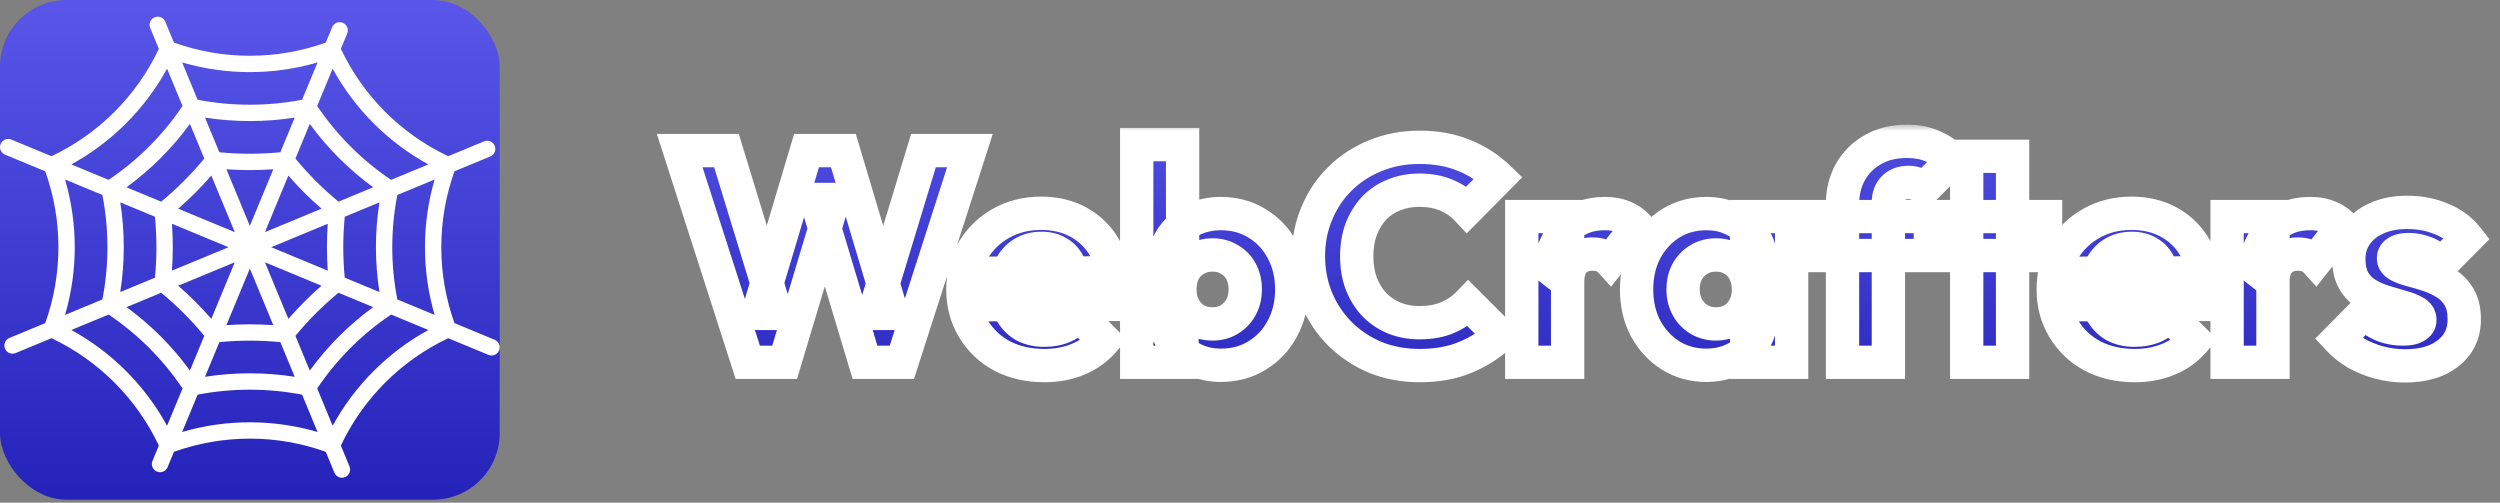 <svg width="189" height="38" viewBox="0 0 189 38" fill="none" xmlns="http://www.w3.org/2000/svg">
<rect x="0" y="0" width="189" height="38" fill="#808080" stroke="none"/>
<rect width="37.778" height="37.778" rx="5.037" fill="url(#paint0_linear_15_12)"/>
<path d="M37.397 25.687L34.357 24.427C33.03 20.716 33.03 16.661 34.357 12.95L37.067 11.827C37.382 11.697 37.532 11.335 37.401 11.021C37.271 10.706 36.91 10.556 36.595 10.686L33.884 11.809C30.322 10.123 27.454 7.256 25.768 3.693L26.249 2.532C26.38 2.217 26.23 1.856 25.915 1.726C25.601 1.595 25.239 1.745 25.109 2.06L24.628 3.221C20.916 4.548 16.862 4.548 13.15 3.221L12.495 1.641C12.365 1.326 12.004 1.176 11.689 1.306C11.374 1.437 11.224 1.798 11.355 2.113L12.01 3.693C10.323 7.256 7.456 10.123 3.894 11.809L0.854 10.55C0.539 10.419 0.178 10.569 0.047 10.884C-0.083 11.199 0.066 11.56 0.381 11.691L3.421 12.95C4.748 16.661 4.748 20.716 3.421 24.427L0.711 25.55C0.396 25.681 0.246 26.042 0.376 26.357C0.475 26.594 0.705 26.738 0.947 26.738C1.026 26.738 1.106 26.723 1.183 26.691L3.894 25.568C7.456 27.254 10.323 30.121 12.009 33.684L11.528 34.845C11.398 35.16 11.547 35.521 11.863 35.652C11.94 35.684 12.02 35.699 12.098 35.699C12.341 35.699 12.57 35.555 12.669 35.318L13.15 34.156C16.862 32.829 20.916 32.829 24.628 34.156L25.282 35.737C25.381 35.974 25.61 36.118 25.853 36.118C25.931 36.118 26.012 36.103 26.089 36.071C26.404 35.94 26.553 35.579 26.423 35.264L25.768 33.684C27.454 30.121 30.322 27.254 33.884 25.568L36.924 26.827C37.001 26.859 37.081 26.874 37.16 26.874C37.402 26.874 37.632 26.731 37.73 26.493C37.861 26.178 37.712 25.817 37.397 25.687ZM25.147 5.193C26.821 8.245 29.332 10.756 32.385 12.43L29.566 13.598C27.351 12.104 25.474 10.227 23.98 8.012L25.147 5.193ZM28.686 22.079L26.062 20.992C25.916 19.462 25.916 17.916 26.062 16.385L28.686 15.299C28.332 17.553 28.332 19.824 28.686 22.079ZM9.092 15.299L11.716 16.386C11.862 17.916 11.862 19.462 11.716 20.992L9.092 22.079C9.446 19.825 9.446 17.553 9.092 15.299ZM24.778 20.46L20.502 18.689L24.778 16.917C24.696 18.096 24.696 19.281 24.778 20.46ZM24.306 15.777L20.029 17.548L21.801 13.272C22.576 14.163 23.414 15.001 24.306 15.777ZM22.333 11.988L23.419 9.364C24.763 11.208 26.37 12.814 28.214 14.158L25.59 15.245C24.404 14.266 23.311 13.173 22.333 11.988ZM17.116 12.797C17.707 12.837 18.3 12.859 18.889 12.859C19.478 12.859 20.071 12.837 20.661 12.797L18.889 17.076L17.116 12.797ZM20.661 24.581C20.071 24.54 19.478 24.519 18.889 24.519C18.3 24.519 17.707 24.54 17.116 24.581L18.889 20.302L20.661 24.581ZM21.193 11.513C20.428 11.585 19.655 11.624 18.889 11.624C18.123 11.624 17.35 11.585 16.585 11.513L15.499 8.891C17.736 9.239 20.042 9.239 22.279 8.891L21.193 11.513ZM15.977 13.272L17.748 17.548L13.472 15.777C14.364 15.001 15.202 14.163 15.977 13.272ZM13 16.917L17.276 18.689L13 20.46C13.082 19.281 13.082 18.096 13 16.917ZM12.188 15.245L9.564 14.158C11.408 12.814 13.015 11.208 14.358 9.364L15.445 11.988C14.466 13.173 13.373 14.266 12.188 15.245ZM12.188 22.132C13.374 23.111 14.467 24.204 15.445 25.389L14.358 28.014C13.015 26.169 11.408 24.563 9.564 23.219L12.188 22.132ZM13.472 21.6L17.748 19.829L15.977 24.105C15.202 23.214 14.364 22.376 13.472 21.6ZM16.585 25.864C17.35 25.792 18.123 25.753 18.889 25.753C19.655 25.753 20.428 25.792 21.193 25.864L22.279 28.486C21.16 28.312 20.025 28.222 18.889 28.222C17.753 28.222 16.617 28.312 15.499 28.486L16.585 25.864ZM21.801 24.105L20.029 19.829L24.306 21.601C23.414 22.376 22.576 23.214 21.801 24.105ZM25.59 22.132L28.214 23.219C26.37 24.563 24.763 26.169 23.419 28.013L22.333 25.389C23.311 24.204 24.404 23.111 25.59 22.132ZM24.007 4.72L22.838 7.541C20.247 8.042 17.53 8.042 14.939 7.541L13.771 4.72C17.113 5.695 20.664 5.695 24.007 4.72ZM12.63 5.193L13.798 8.012C12.304 10.227 10.427 12.104 8.212 13.598L5.393 12.43C8.446 10.756 10.956 8.245 12.63 5.193ZM4.92 13.571L7.74 14.739C8.249 17.361 8.249 20.016 7.74 22.639L4.92 23.806C5.895 20.464 5.895 16.913 4.92 13.571ZM12.631 32.185C10.956 29.132 8.446 26.621 5.393 24.947L8.212 23.779C10.427 25.273 12.304 27.15 13.799 29.365L12.631 32.185ZM18.889 31.926C17.166 31.926 15.442 32.17 13.771 32.657L14.939 29.837C17.53 29.335 20.248 29.335 22.838 29.837L24.007 32.657C22.335 32.17 20.612 31.926 18.889 31.926ZM25.147 32.185L23.979 29.365C25.474 27.15 27.351 25.273 29.566 23.779L32.385 24.947C29.332 26.621 26.821 29.132 25.147 32.185ZM32.857 23.806L30.038 22.639C29.528 20.016 29.528 17.361 30.038 14.739L32.857 13.571C31.883 16.913 31.883 20.464 32.857 23.806Z" fill="white"/>
<mask id="path-3-outside-1_15_12" maskUnits="userSpaceOnUse" x="49" y="9.389" width="140" height="20" fill="black">
<rect fill="white" x="49" y="9.389" width="140" height="20"/>
<path d="M56.531 27.389L51.385 11.386H54.921L58.684 23.694H57.301L60.973 11.386H63.761L67.433 23.694H66.073L69.813 11.386H73.327L68.181 27.389H65.393L61.699 15.081H63.013L59.319 27.389H56.531ZM78.958 27.638C77.764 27.638 76.699 27.396 75.762 26.913C74.841 26.414 74.115 25.727 73.586 24.85C73.057 23.974 72.793 22.984 72.793 21.881C72.793 20.778 73.05 19.796 73.564 18.934C74.093 18.058 74.803 17.37 75.694 16.872C76.586 16.373 77.591 16.124 78.709 16.124C79.797 16.124 80.757 16.358 81.588 16.826C82.419 17.295 83.069 17.944 83.537 18.776C84.02 19.607 84.262 20.559 84.262 21.632C84.262 21.828 84.247 22.04 84.217 22.266C84.202 22.478 84.164 22.727 84.104 23.014L74.606 23.037V20.657L82.63 20.634L81.134 21.632C81.119 20.997 81.021 20.476 80.84 20.068C80.658 19.644 80.386 19.327 80.024 19.116C79.676 18.889 79.245 18.776 78.732 18.776C78.188 18.776 77.712 18.904 77.304 19.161C76.911 19.403 76.601 19.75 76.374 20.204C76.163 20.657 76.057 21.208 76.057 21.858C76.057 22.508 76.17 23.067 76.397 23.536C76.639 23.989 76.971 24.344 77.394 24.601C77.832 24.843 78.346 24.964 78.936 24.964C79.48 24.964 79.971 24.873 80.409 24.692C80.847 24.495 81.233 24.208 81.565 23.83L83.469 25.734C82.925 26.369 82.268 26.845 81.497 27.162C80.726 27.48 79.88 27.638 78.958 27.638ZM92.283 27.616C91.543 27.616 90.862 27.464 90.243 27.162C89.623 26.845 89.117 26.429 88.724 25.916C88.331 25.387 88.105 24.797 88.044 24.148V19.501C88.105 18.851 88.331 18.277 88.724 17.778C89.117 17.264 89.623 16.864 90.243 16.577C90.862 16.29 91.543 16.146 92.283 16.146C93.326 16.146 94.247 16.396 95.048 16.894C95.864 17.393 96.499 18.073 96.952 18.934C97.421 19.796 97.655 20.778 97.655 21.881C97.655 22.984 97.421 23.966 96.952 24.828C96.499 25.689 95.864 26.369 95.048 26.868C94.247 27.366 93.326 27.616 92.283 27.616ZM85.936 27.389V10.933H89.404V19.07L88.838 21.745L89.359 24.42V27.389H85.936ZM91.671 24.488C92.154 24.488 92.578 24.374 92.94 24.148C93.318 23.921 93.613 23.611 93.824 23.218C94.036 22.825 94.142 22.38 94.142 21.881C94.142 21.367 94.036 20.914 93.824 20.521C93.613 20.128 93.318 19.826 92.94 19.614C92.578 19.388 92.154 19.274 91.671 19.274C91.187 19.274 90.757 19.388 90.379 19.614C90.001 19.826 89.707 20.128 89.495 20.521C89.299 20.914 89.2 21.367 89.2 21.881C89.2 22.395 89.306 22.848 89.518 23.241C89.729 23.634 90.016 23.944 90.379 24.17C90.757 24.382 91.187 24.488 91.671 24.488ZM107.327 27.638C106.134 27.638 105.023 27.434 103.995 27.026C102.983 26.603 102.091 26.014 101.321 25.258C100.565 24.503 99.976 23.626 99.553 22.629C99.13 21.616 98.918 20.528 98.918 19.365C98.918 18.201 99.13 17.121 99.553 16.124C99.976 15.111 100.565 14.235 101.321 13.494C102.076 12.754 102.96 12.18 103.973 11.772C105 11.348 106.111 11.137 107.305 11.137C108.574 11.137 109.7 11.341 110.682 11.749C111.679 12.157 112.548 12.716 113.289 13.426L110.909 15.829C110.486 15.376 109.972 15.02 109.367 14.764C108.778 14.507 108.09 14.378 107.305 14.378C106.61 14.378 105.967 14.499 105.378 14.741C104.804 14.968 104.305 15.3 103.882 15.738C103.474 16.176 103.149 16.705 102.907 17.325C102.681 17.944 102.567 18.624 102.567 19.365C102.567 20.12 102.681 20.808 102.907 21.428C103.149 22.047 103.474 22.576 103.882 23.014C104.305 23.452 104.804 23.792 105.378 24.034C105.967 24.276 106.61 24.397 107.305 24.397C108.121 24.397 108.831 24.268 109.435 24.012C110.04 23.755 110.561 23.4 110.999 22.946L113.402 25.349C112.631 26.059 111.747 26.618 110.75 27.026C109.768 27.434 108.627 27.638 107.327 27.638ZM115.044 27.389V16.373H118.512V27.389H115.044ZM118.512 21.337L117.062 20.204C117.349 18.919 117.832 17.922 118.512 17.212C119.192 16.501 120.137 16.146 121.346 16.146C121.875 16.146 122.335 16.229 122.728 16.396C123.136 16.547 123.491 16.788 123.794 17.121L121.731 19.728C121.58 19.561 121.391 19.433 121.164 19.342C120.938 19.252 120.681 19.206 120.394 19.206C119.819 19.206 119.359 19.388 119.011 19.75C118.679 20.098 118.512 20.627 118.512 21.337ZM129.009 27.616C127.996 27.616 127.09 27.366 126.289 26.868C125.503 26.369 124.876 25.689 124.408 24.828C123.954 23.966 123.728 22.984 123.728 21.881C123.728 20.778 123.954 19.796 124.408 18.934C124.876 18.073 125.503 17.393 126.289 16.894C127.09 16.396 127.996 16.146 129.009 16.146C129.749 16.146 130.414 16.29 131.004 16.577C131.608 16.864 132.099 17.264 132.477 17.778C132.855 18.277 133.066 18.851 133.112 19.501V24.261C133.066 24.911 132.855 25.492 132.477 26.006C132.114 26.505 131.631 26.898 131.026 27.185C130.422 27.472 129.749 27.616 129.009 27.616ZM129.712 24.488C130.452 24.488 131.049 24.246 131.502 23.762C131.956 23.264 132.182 22.636 132.182 21.881C132.182 21.367 132.076 20.914 131.865 20.521C131.668 20.128 131.381 19.826 131.004 19.614C130.641 19.388 130.218 19.274 129.734 19.274C129.251 19.274 128.82 19.388 128.442 19.614C128.08 19.826 127.785 20.128 127.558 20.521C127.347 20.914 127.241 21.367 127.241 21.881C127.241 22.38 127.347 22.825 127.558 23.218C127.77 23.611 128.064 23.921 128.442 24.148C128.82 24.374 129.243 24.488 129.712 24.488ZM132.046 27.389V24.42L132.568 21.745L132.046 19.07V16.373H135.446V27.389H132.046ZM139.293 27.389V15.421C139.293 14.529 139.49 13.728 139.883 13.018C140.291 12.293 140.857 11.726 141.583 11.318C142.308 10.895 143.169 10.684 144.167 10.684C144.922 10.684 145.58 10.812 146.139 11.069C146.713 11.311 147.212 11.651 147.635 12.089L145.459 14.265C145.308 14.114 145.134 14 144.937 13.925C144.756 13.834 144.537 13.789 144.28 13.789C143.812 13.789 143.441 13.925 143.169 14.197C142.897 14.469 142.761 14.839 142.761 15.308V27.389H139.293ZM136.868 19.32V16.373H145.935V19.32H136.868ZM148.683 27.389V11.817H152.151V27.389H148.683ZM146.189 19.32V16.373H154.644V19.32H146.189ZM161.391 27.638C160.197 27.638 159.131 27.396 158.195 26.913C157.273 26.414 156.547 25.727 156.019 24.85C155.49 23.974 155.225 22.984 155.225 21.881C155.225 20.778 155.482 19.796 155.996 18.934C156.525 18.058 157.235 17.37 158.127 16.872C159.018 16.373 160.023 16.124 161.141 16.124C162.229 16.124 163.189 16.358 164.02 16.826C164.851 17.295 165.501 17.944 165.969 18.776C166.453 19.607 166.695 20.559 166.695 21.632C166.695 21.828 166.679 22.04 166.649 22.266C166.634 22.478 166.596 22.727 166.536 23.014L157.039 23.037V20.657L165.063 20.634L163.567 21.632C163.551 20.997 163.453 20.476 163.272 20.068C163.091 19.644 162.819 19.327 162.456 19.116C162.108 18.889 161.678 18.776 161.164 18.776C160.62 18.776 160.144 18.904 159.736 19.161C159.343 19.403 159.033 19.75 158.807 20.204C158.595 20.657 158.489 21.208 158.489 21.858C158.489 22.508 158.603 23.067 158.829 23.536C159.071 23.989 159.403 24.344 159.827 24.601C160.265 24.843 160.779 24.964 161.368 24.964C161.912 24.964 162.403 24.873 162.841 24.692C163.279 24.495 163.665 24.208 163.997 23.83L165.901 25.734C165.357 26.369 164.7 26.845 163.929 27.162C163.159 27.48 162.312 27.638 161.391 27.638ZM168.369 27.389V16.373H171.837V27.389H168.369ZM171.837 21.337L170.386 20.204C170.673 18.919 171.157 17.922 171.837 17.212C172.517 16.501 173.461 16.146 174.67 16.146C175.199 16.146 175.66 16.229 176.053 16.396C176.461 16.547 176.816 16.788 177.118 17.121L175.055 19.728C174.904 19.561 174.715 19.433 174.489 19.342C174.262 19.252 174.005 19.206 173.718 19.206C173.144 19.206 172.683 19.388 172.335 19.75C172.003 20.098 171.837 20.627 171.837 21.337ZM181.81 27.661C181.16 27.661 180.518 27.578 179.884 27.412C179.264 27.245 178.682 27.011 178.138 26.709C177.609 26.392 177.156 26.029 176.778 25.621L178.75 23.626C179.113 24.019 179.544 24.329 180.042 24.556C180.541 24.767 181.085 24.873 181.674 24.873C182.082 24.873 182.392 24.812 182.604 24.692C182.83 24.571 182.944 24.404 182.944 24.193C182.944 23.921 182.808 23.717 182.536 23.581C182.279 23.43 181.946 23.301 181.538 23.196C181.13 23.075 180.7 22.946 180.246 22.81C179.793 22.674 179.362 22.485 178.954 22.244C178.546 22.002 178.214 21.669 177.957 21.246C177.7 20.808 177.572 20.256 177.572 19.592C177.572 18.881 177.753 18.269 178.116 17.756C178.478 17.227 178.992 16.811 179.657 16.509C180.322 16.207 181.1 16.056 181.992 16.056C182.928 16.056 183.79 16.222 184.576 16.554C185.376 16.872 186.026 17.348 186.525 17.982L184.553 19.977C184.205 19.569 183.812 19.282 183.374 19.116C182.951 18.949 182.536 18.866 182.128 18.866C181.735 18.866 181.44 18.927 181.244 19.048C181.047 19.153 180.949 19.312 180.949 19.524C180.949 19.75 181.077 19.932 181.334 20.068C181.591 20.204 181.924 20.324 182.332 20.43C182.74 20.536 183.17 20.664 183.624 20.816C184.077 20.967 184.508 21.171 184.916 21.428C185.324 21.684 185.656 22.032 185.913 22.47C186.17 22.893 186.298 23.452 186.298 24.148C186.298 25.22 185.89 26.074 185.074 26.709C184.273 27.344 183.185 27.661 181.81 27.661Z"/>
</mask>
<path d="M56.531 27.389L51.385 11.386H54.921L58.684 23.694H57.301L60.973 11.386H63.761L67.433 23.694H66.073L69.813 11.386H73.327L68.181 27.389H65.393L61.699 15.081H63.013L59.319 27.389H56.531ZM78.958 27.638C77.764 27.638 76.699 27.396 75.762 26.913C74.841 26.414 74.115 25.727 73.586 24.85C73.057 23.974 72.793 22.984 72.793 21.881C72.793 20.778 73.05 19.796 73.564 18.934C74.093 18.058 74.803 17.37 75.694 16.872C76.586 16.373 77.591 16.124 78.709 16.124C79.797 16.124 80.757 16.358 81.588 16.826C82.419 17.295 83.069 17.944 83.537 18.776C84.02 19.607 84.262 20.559 84.262 21.632C84.262 21.828 84.247 22.04 84.217 22.266C84.202 22.478 84.164 22.727 84.104 23.014L74.606 23.037V20.657L82.63 20.634L81.134 21.632C81.119 20.997 81.021 20.476 80.84 20.068C80.658 19.644 80.386 19.327 80.024 19.116C79.676 18.889 79.245 18.776 78.732 18.776C78.188 18.776 77.712 18.904 77.304 19.161C76.911 19.403 76.601 19.75 76.374 20.204C76.163 20.657 76.057 21.208 76.057 21.858C76.057 22.508 76.17 23.067 76.397 23.536C76.639 23.989 76.971 24.344 77.394 24.601C77.832 24.843 78.346 24.964 78.936 24.964C79.48 24.964 79.971 24.873 80.409 24.692C80.847 24.495 81.233 24.208 81.565 23.83L83.469 25.734C82.925 26.369 82.268 26.845 81.497 27.162C80.726 27.48 79.88 27.638 78.958 27.638ZM92.283 27.616C91.543 27.616 90.862 27.464 90.243 27.162C89.623 26.845 89.117 26.429 88.724 25.916C88.331 25.387 88.105 24.797 88.044 24.148V19.501C88.105 18.851 88.331 18.277 88.724 17.778C89.117 17.264 89.623 16.864 90.243 16.577C90.862 16.29 91.543 16.146 92.283 16.146C93.326 16.146 94.247 16.396 95.048 16.894C95.864 17.393 96.499 18.073 96.952 18.934C97.421 19.796 97.655 20.778 97.655 21.881C97.655 22.984 97.421 23.966 96.952 24.828C96.499 25.689 95.864 26.369 95.048 26.868C94.247 27.366 93.326 27.616 92.283 27.616ZM85.936 27.389V10.933H89.404V19.07L88.838 21.745L89.359 24.42V27.389H85.936ZM91.671 24.488C92.154 24.488 92.578 24.374 92.94 24.148C93.318 23.921 93.613 23.611 93.824 23.218C94.036 22.825 94.142 22.38 94.142 21.881C94.142 21.367 94.036 20.914 93.824 20.521C93.613 20.128 93.318 19.826 92.94 19.614C92.578 19.388 92.154 19.274 91.671 19.274C91.187 19.274 90.757 19.388 90.379 19.614C90.001 19.826 89.707 20.128 89.495 20.521C89.299 20.914 89.2 21.367 89.2 21.881C89.2 22.395 89.306 22.848 89.518 23.241C89.729 23.634 90.016 23.944 90.379 24.17C90.757 24.382 91.187 24.488 91.671 24.488ZM107.327 27.638C106.134 27.638 105.023 27.434 103.995 27.026C102.983 26.603 102.091 26.014 101.321 25.258C100.565 24.503 99.976 23.626 99.553 22.629C99.13 21.616 98.918 20.528 98.918 19.365C98.918 18.201 99.13 17.121 99.553 16.124C99.976 15.111 100.565 14.235 101.321 13.494C102.076 12.754 102.96 12.18 103.973 11.772C105 11.348 106.111 11.137 107.305 11.137C108.574 11.137 109.7 11.341 110.682 11.749C111.679 12.157 112.548 12.716 113.289 13.426L110.909 15.829C110.486 15.376 109.972 15.02 109.367 14.764C108.778 14.507 108.09 14.378 107.305 14.378C106.61 14.378 105.967 14.499 105.378 14.741C104.804 14.968 104.305 15.3 103.882 15.738C103.474 16.176 103.149 16.705 102.907 17.325C102.681 17.944 102.567 18.624 102.567 19.365C102.567 20.12 102.681 20.808 102.907 21.428C103.149 22.047 103.474 22.576 103.882 23.014C104.305 23.452 104.804 23.792 105.378 24.034C105.967 24.276 106.61 24.397 107.305 24.397C108.121 24.397 108.831 24.268 109.435 24.012C110.04 23.755 110.561 23.4 110.999 22.946L113.402 25.349C112.631 26.059 111.747 26.618 110.75 27.026C109.768 27.434 108.627 27.638 107.327 27.638ZM115.044 27.389V16.373H118.512V27.389H115.044ZM118.512 21.337L117.062 20.204C117.349 18.919 117.832 17.922 118.512 17.212C119.192 16.501 120.137 16.146 121.346 16.146C121.875 16.146 122.335 16.229 122.728 16.396C123.136 16.547 123.491 16.788 123.794 17.121L121.731 19.728C121.58 19.561 121.391 19.433 121.164 19.342C120.938 19.252 120.681 19.206 120.394 19.206C119.819 19.206 119.359 19.388 119.011 19.75C118.679 20.098 118.512 20.627 118.512 21.337ZM129.009 27.616C127.996 27.616 127.09 27.366 126.289 26.868C125.503 26.369 124.876 25.689 124.408 24.828C123.954 23.966 123.728 22.984 123.728 21.881C123.728 20.778 123.954 19.796 124.408 18.934C124.876 18.073 125.503 17.393 126.289 16.894C127.09 16.396 127.996 16.146 129.009 16.146C129.749 16.146 130.414 16.29 131.004 16.577C131.608 16.864 132.099 17.264 132.477 17.778C132.855 18.277 133.066 18.851 133.112 19.501V24.261C133.066 24.911 132.855 25.492 132.477 26.006C132.114 26.505 131.631 26.898 131.026 27.185C130.422 27.472 129.749 27.616 129.009 27.616ZM129.712 24.488C130.452 24.488 131.049 24.246 131.502 23.762C131.956 23.264 132.182 22.636 132.182 21.881C132.182 21.367 132.076 20.914 131.865 20.521C131.668 20.128 131.381 19.826 131.004 19.614C130.641 19.388 130.218 19.274 129.734 19.274C129.251 19.274 128.82 19.388 128.442 19.614C128.08 19.826 127.785 20.128 127.558 20.521C127.347 20.914 127.241 21.367 127.241 21.881C127.241 22.38 127.347 22.825 127.558 23.218C127.77 23.611 128.064 23.921 128.442 24.148C128.82 24.374 129.243 24.488 129.712 24.488ZM132.046 27.389V24.42L132.568 21.745L132.046 19.07V16.373H135.446V27.389H132.046ZM139.293 27.389V15.421C139.293 14.529 139.49 13.728 139.883 13.018C140.291 12.293 140.857 11.726 141.583 11.318C142.308 10.895 143.169 10.684 144.167 10.684C144.922 10.684 145.58 10.812 146.139 11.069C146.713 11.311 147.212 11.651 147.635 12.089L145.459 14.265C145.308 14.114 145.134 14 144.937 13.925C144.756 13.834 144.537 13.789 144.28 13.789C143.812 13.789 143.441 13.925 143.169 14.197C142.897 14.469 142.761 14.839 142.761 15.308V27.389H139.293ZM136.868 19.32V16.373H145.935V19.32H136.868ZM148.683 27.389V11.817H152.151V27.389H148.683ZM146.189 19.32V16.373H154.644V19.32H146.189ZM161.391 27.638C160.197 27.638 159.131 27.396 158.195 26.913C157.273 26.414 156.547 25.727 156.019 24.85C155.49 23.974 155.225 22.984 155.225 21.881C155.225 20.778 155.482 19.796 155.996 18.934C156.525 18.058 157.235 17.37 158.127 16.872C159.018 16.373 160.023 16.124 161.141 16.124C162.229 16.124 163.189 16.358 164.02 16.826C164.851 17.295 165.501 17.944 165.969 18.776C166.453 19.607 166.695 20.559 166.695 21.632C166.695 21.828 166.679 22.04 166.649 22.266C166.634 22.478 166.596 22.727 166.536 23.014L157.039 23.037V20.657L165.063 20.634L163.567 21.632C163.551 20.997 163.453 20.476 163.272 20.068C163.091 19.644 162.819 19.327 162.456 19.116C162.108 18.889 161.678 18.776 161.164 18.776C160.62 18.776 160.144 18.904 159.736 19.161C159.343 19.403 159.033 19.75 158.807 20.204C158.595 20.657 158.489 21.208 158.489 21.858C158.489 22.508 158.603 23.067 158.829 23.536C159.071 23.989 159.403 24.344 159.827 24.601C160.265 24.843 160.779 24.964 161.368 24.964C161.912 24.964 162.403 24.873 162.841 24.692C163.279 24.495 163.665 24.208 163.997 23.83L165.901 25.734C165.357 26.369 164.7 26.845 163.929 27.162C163.159 27.48 162.312 27.638 161.391 27.638ZM168.369 27.389V16.373H171.837V27.389H168.369ZM171.837 21.337L170.386 20.204C170.673 18.919 171.157 17.922 171.837 17.212C172.517 16.501 173.461 16.146 174.67 16.146C175.199 16.146 175.66 16.229 176.053 16.396C176.461 16.547 176.816 16.788 177.118 17.121L175.055 19.728C174.904 19.561 174.715 19.433 174.489 19.342C174.262 19.252 174.005 19.206 173.718 19.206C173.144 19.206 172.683 19.388 172.335 19.75C172.003 20.098 171.837 20.627 171.837 21.337ZM181.81 27.661C181.16 27.661 180.518 27.578 179.884 27.412C179.264 27.245 178.682 27.011 178.138 26.709C177.609 26.392 177.156 26.029 176.778 25.621L178.75 23.626C179.113 24.019 179.544 24.329 180.042 24.556C180.541 24.767 181.085 24.873 181.674 24.873C182.082 24.873 182.392 24.812 182.604 24.692C182.83 24.571 182.944 24.404 182.944 24.193C182.944 23.921 182.808 23.717 182.536 23.581C182.279 23.43 181.946 23.301 181.538 23.196C181.13 23.075 180.7 22.946 180.246 22.81C179.793 22.674 179.362 22.485 178.954 22.244C178.546 22.002 178.214 21.669 177.957 21.246C177.7 20.808 177.572 20.256 177.572 19.592C177.572 18.881 177.753 18.269 178.116 17.756C178.478 17.227 178.992 16.811 179.657 16.509C180.322 16.207 181.1 16.056 181.992 16.056C182.928 16.056 183.79 16.222 184.576 16.554C185.376 16.872 186.026 17.348 186.525 17.982L184.553 19.977C184.205 19.569 183.812 19.282 183.374 19.116C182.951 18.949 182.536 18.866 182.128 18.866C181.735 18.866 181.44 18.927 181.244 19.048C181.047 19.153 180.949 19.312 180.949 19.524C180.949 19.75 181.077 19.932 181.334 20.068C181.591 20.204 181.924 20.324 182.332 20.43C182.74 20.536 183.17 20.664 183.624 20.816C184.077 20.967 184.508 21.171 184.916 21.428C185.324 21.684 185.656 22.032 185.913 22.47C186.17 22.893 186.298 23.452 186.298 24.148C186.298 25.22 185.89 26.074 185.074 26.709C184.273 27.344 183.185 27.661 181.81 27.661Z" fill="url(#paint1_linear_15_12)"/>
<path d="M56.531 27.389L55.332 27.774L55.613 28.648H56.531V27.389ZM51.385 11.386V10.127H49.658L50.187 11.772L51.385 11.386ZM54.921 11.386L56.126 11.018L55.853 10.127H54.921V11.386ZM58.684 23.694V24.953H60.386L59.888 23.326L58.684 23.694ZM57.301 23.694L56.095 23.334L55.611 24.953H57.301V23.694ZM60.973 11.386V10.127H60.035L59.767 11.026L60.973 11.386ZM63.761 11.386L64.968 11.026L64.7 10.127H63.761V11.386ZM67.433 23.694V24.953H69.123L68.64 23.334L67.433 23.694ZM66.073 23.694L64.868 23.328L64.375 24.953H66.073V23.694ZM69.813 11.386V10.127H68.88L68.609 11.02L69.813 11.386ZM73.327 11.386L74.525 11.772L75.054 10.127H73.327V11.386ZM68.181 27.389V28.648H69.099L69.38 27.774L68.181 27.389ZM65.393 27.389L64.187 27.751L64.457 28.648H65.393V27.389ZM61.699 15.081V13.822H60.006L60.493 15.443L61.699 15.081ZM63.013 15.081L64.219 15.443L64.706 13.822H63.013V15.081ZM59.319 27.389V28.648H60.255L60.525 27.751L59.319 27.389ZM57.73 27.003L52.584 11.001L50.187 11.772L55.332 27.774L57.73 27.003ZM51.385 12.646H54.921V10.127H51.385V12.646ZM53.717 11.754L57.48 24.062L59.888 23.326L56.126 11.018L53.717 11.754ZM58.684 22.435H57.301V24.953H58.684V22.435ZM58.508 24.054L62.18 11.746L59.767 11.026L56.095 23.334L58.508 24.054ZM60.973 12.646H63.761V10.127H60.973V12.646ZM62.555 11.746L66.227 24.054L68.64 23.334L64.968 11.026L62.555 11.746ZM67.433 22.435H66.073V24.953H67.433V22.435ZM67.278 24.06L71.018 11.752L68.609 11.02L64.868 23.328L67.278 24.06ZM69.813 12.646H73.327V10.127H69.813V12.646ZM72.128 11.001L66.983 27.003L69.38 27.774L74.525 11.772L72.128 11.001ZM68.181 26.13H65.393V28.648H68.181V26.13ZM66.599 27.027L62.905 14.719L60.493 15.443L64.187 27.751L66.599 27.027ZM61.699 16.34H63.013V13.822H61.699V16.34ZM61.807 14.719L58.113 27.027L60.525 27.751L64.219 15.443L61.807 14.719ZM59.319 26.13H56.531V28.648H59.319V26.13ZM75.762 26.913L75.163 28.02L75.174 28.026L75.185 28.032L75.762 26.913ZM73.586 24.85L74.664 24.2L73.586 24.85ZM73.564 18.934L72.485 18.284L72.482 18.289L73.564 18.934ZM83.537 18.776L82.44 19.394L82.444 19.401L82.448 19.409L83.537 18.776ZM84.217 22.266L82.969 22.1L82.964 22.138L82.961 22.177L84.217 22.266ZM84.104 23.014L84.107 24.273L85.126 24.271L85.336 23.274L84.104 23.014ZM74.606 23.037H73.347V24.299L74.609 24.296L74.606 23.037ZM74.606 20.657L74.603 19.398L73.347 19.401V20.657H74.606ZM82.63 20.634L83.329 21.682L86.807 19.363L82.627 19.375L82.63 20.634ZM81.134 21.632L79.875 21.662L79.93 23.948L81.833 22.679L81.134 21.632ZM80.84 20.068L79.682 20.564L79.686 20.571L79.689 20.579L80.84 20.068ZM80.024 19.116L79.336 20.17L79.362 20.188L79.389 20.203L80.024 19.116ZM77.304 19.161L77.964 20.233L77.975 20.227L77.304 19.161ZM76.374 20.204L75.248 19.64L75.24 19.656L75.233 19.671L76.374 20.204ZM76.397 23.536L75.263 24.084L75.274 24.106L75.286 24.128L76.397 23.536ZM77.394 24.601L76.741 25.677L76.763 25.691L76.786 25.703L77.394 24.601ZM80.409 24.692L80.89 25.855L80.907 25.848L80.924 25.841L80.409 24.692ZM81.565 23.83L82.455 22.94L81.506 21.991L80.62 22.998L81.565 23.83ZM83.469 25.734L84.425 26.554L85.184 25.668L84.359 24.844L83.469 25.734ZM81.497 27.162L81.017 25.998L81.497 27.162ZM78.958 26.379C77.939 26.379 77.076 26.174 76.34 25.794L75.185 28.032C76.323 28.619 77.59 28.898 78.958 28.898V26.379ZM76.361 25.805C75.632 25.411 75.074 24.879 74.664 24.2L72.508 25.501C73.156 26.574 74.049 27.418 75.163 28.02L76.361 25.805ZM74.664 24.2C74.263 23.535 74.052 22.773 74.052 21.881H71.534C71.534 23.195 71.852 24.413 72.508 25.501L74.664 24.2ZM74.052 21.881C74.052 20.982 74.259 20.226 74.645 19.579L72.482 18.289C71.841 19.365 71.534 20.574 71.534 21.881H74.052ZM74.642 19.585C75.058 18.895 75.609 18.362 76.309 17.971L75.08 15.773C73.997 16.378 73.127 17.22 72.485 18.284L74.642 19.585ZM76.309 17.971C76.995 17.587 77.785 17.383 78.709 17.383V14.864C77.396 14.864 76.176 15.159 75.08 15.773L76.309 17.971ZM78.709 17.383C79.611 17.383 80.352 17.575 80.969 17.923L82.206 15.729C81.161 15.14 79.983 14.864 78.709 14.864V17.383ZM80.969 17.923C81.6 18.279 82.084 18.763 82.44 19.394L84.634 18.157C84.053 17.126 83.237 16.311 82.206 15.729L80.969 17.923ZM82.448 19.409C82.808 20.026 83.003 20.755 83.003 21.632H85.522C85.522 20.363 85.233 19.187 84.625 18.142L82.448 19.409ZM83.003 21.632C83.003 21.764 82.993 21.92 82.969 22.1L85.465 22.433C85.502 22.16 85.522 21.892 85.522 21.632H83.003ZM82.961 22.177C82.951 22.314 82.924 22.504 82.871 22.755L85.336 23.274C85.404 22.95 85.453 22.642 85.473 22.356L82.961 22.177ZM84.101 21.755L74.603 21.778L74.609 24.296L84.107 24.273L84.101 21.755ZM75.865 23.037V20.657H73.347V23.037H75.865ZM74.61 21.916L82.634 21.893L82.627 19.375L74.603 19.398L74.61 21.916ZM81.932 19.587L80.436 20.584L81.833 22.679L83.329 21.682L81.932 19.587ZM82.393 21.602C82.376 20.866 82.261 20.166 81.99 19.556L79.689 20.579C79.781 20.785 79.863 21.128 79.875 21.662L82.393 21.602ZM81.997 19.572C81.72 18.925 81.277 18.389 80.658 18.028L79.389 20.203C79.496 20.266 79.596 20.363 79.682 20.564L81.997 19.572ZM80.712 18.061C80.115 17.672 79.431 17.516 78.732 17.516V20.035C79.059 20.035 79.237 20.106 79.336 20.17L80.712 18.061ZM78.732 17.516C77.981 17.516 77.266 17.696 76.633 18.095L77.975 20.227C78.157 20.112 78.394 20.035 78.732 20.035V17.516ZM76.644 18.088C76.031 18.465 75.569 18.999 75.248 19.64L77.501 20.767C77.633 20.502 77.79 20.34 77.964 20.233L76.644 18.088ZM75.233 19.671C74.924 20.333 74.798 21.077 74.798 21.858H77.316C77.316 21.34 77.401 20.981 77.515 20.736L75.233 19.671ZM74.798 21.858C74.798 22.652 74.936 23.407 75.263 24.084L77.531 22.987C77.404 22.727 77.316 22.364 77.316 21.858H74.798ZM75.286 24.128C75.63 24.773 76.117 25.299 76.741 25.677L78.048 23.524C77.825 23.39 77.648 23.205 77.508 22.943L75.286 24.128ZM76.786 25.703C77.441 26.065 78.171 26.223 78.936 26.223V23.704C78.521 23.704 78.224 23.62 78.003 23.498L76.786 25.703ZM78.936 26.223C79.621 26.223 80.279 26.108 80.89 25.855L79.927 23.528C79.663 23.637 79.338 23.704 78.936 23.704V26.223ZM80.924 25.841C81.535 25.567 82.065 25.169 82.51 24.662L80.62 22.998C80.4 23.247 80.16 23.423 79.894 23.543L80.924 25.841ZM80.674 24.721L82.579 26.625L84.359 24.844L82.455 22.94L80.674 24.721ZM82.513 24.915C82.098 25.399 81.604 25.756 81.017 25.998L81.976 28.327C82.931 27.933 83.752 27.339 84.425 26.554L82.513 24.915ZM81.017 25.998C80.414 26.246 79.733 26.379 78.958 26.379V28.898C80.027 28.898 81.038 28.713 81.976 28.327L81.017 25.998ZM90.243 27.162L89.669 28.283L89.68 28.289L89.691 28.294L90.243 27.162ZM88.724 25.916L87.713 26.666L87.719 26.674L87.724 26.68L88.724 25.916ZM88.044 24.148H86.785V24.206L86.79 24.264L88.044 24.148ZM88.044 19.501L86.79 19.384L86.785 19.442V19.501H88.044ZM88.724 17.778L89.713 18.558L89.719 18.55L89.725 18.543L88.724 17.778ZM95.048 16.894L94.383 17.963L94.392 17.969L95.048 16.894ZM96.952 18.934L95.838 19.521L95.842 19.528L95.846 19.536L96.952 18.934ZM96.952 24.828L95.846 24.226L95.842 24.233L95.838 24.241L96.952 24.828ZM95.048 26.868L94.392 25.793L94.383 25.799L95.048 26.868ZM85.936 27.389H84.677V28.648H85.936V27.389ZM85.936 10.933V9.674H84.677V10.933H85.936ZM89.404 10.933H90.663V9.674H89.404V10.933ZM89.404 19.07L90.636 19.331L90.663 19.202V19.07H89.404ZM88.838 21.745L87.606 21.484L87.553 21.734L87.602 21.986L88.838 21.745ZM89.359 24.42H90.618V24.298L90.595 24.179L89.359 24.42ZM89.359 27.389V28.648H90.618V27.389H89.359ZM92.94 24.148L92.292 23.068L92.282 23.074L92.273 23.08L92.94 24.148ZM93.824 23.218L92.716 22.621L92.716 22.621L93.824 23.218ZM93.824 20.521L92.716 21.118L92.716 21.118L93.824 20.521ZM92.94 19.614L92.273 20.682L92.299 20.698L92.325 20.713L92.94 19.614ZM90.379 19.614L90.994 20.713L91.011 20.704L91.027 20.694L90.379 19.614ZM89.495 20.521L88.386 19.924L88.377 19.941L88.369 19.958L89.495 20.521ZM89.518 23.241L90.626 22.644L90.626 22.644L89.518 23.241ZM90.379 24.17L89.712 25.238L89.737 25.254L89.764 25.269L90.379 24.17ZM92.283 26.356C91.719 26.356 91.23 26.243 90.795 26.03L89.691 28.294C90.495 28.686 91.366 28.875 92.283 28.875V26.356ZM90.817 26.041C90.351 25.803 89.995 25.504 89.725 25.151L87.724 26.68C88.239 27.354 88.895 27.887 89.669 28.283L90.817 26.041ZM89.735 25.165C89.478 24.819 89.337 24.449 89.298 24.031L86.79 24.264C86.872 25.146 87.184 25.954 87.713 26.666L89.735 25.165ZM89.303 24.148V19.501H86.785V24.148H89.303ZM89.298 19.617C89.337 19.202 89.475 18.86 89.713 18.558L87.735 16.999C87.188 17.694 86.873 18.5 86.79 19.384L89.298 19.617ZM89.725 18.543C89.987 18.201 90.327 17.926 90.772 17.719L89.713 15.434C88.919 15.802 88.248 16.328 87.724 17.013L89.725 18.543ZM90.772 17.719C91.212 17.515 91.71 17.405 92.283 17.405V14.887C91.375 14.887 90.513 15.064 89.713 15.434L90.772 17.719ZM92.283 17.405C93.116 17.405 93.802 17.602 94.383 17.963L95.714 15.825C94.693 15.189 93.535 14.887 92.283 14.887V17.405ZM94.392 17.969C95.01 18.347 95.488 18.857 95.838 19.521L98.067 18.348C97.51 17.289 96.718 16.439 95.705 15.82L94.392 17.969ZM95.846 19.536C96.202 20.19 96.396 20.961 96.396 21.881H98.914C98.914 20.594 98.639 19.401 98.058 18.333L95.846 19.536ZM96.396 21.881C96.396 22.8 96.202 23.571 95.846 24.226L98.058 25.429C98.639 24.361 98.914 23.168 98.914 21.881H96.396ZM95.838 24.241C95.488 24.905 95.01 25.415 94.392 25.793L95.705 27.942C96.718 27.323 97.51 26.473 98.067 25.414L95.838 24.241ZM94.383 25.799C93.802 26.16 93.116 26.356 92.283 26.356V28.875C93.535 28.875 94.693 28.572 95.714 27.936L94.383 25.799ZM87.195 27.389V10.933H84.677V27.389H87.195ZM85.936 12.192H89.404V9.674H85.936V12.192ZM88.145 10.933V19.07H90.663V10.933H88.145ZM88.172 18.809L87.606 21.484L90.07 22.006L90.636 19.331L88.172 18.809ZM87.602 21.986L88.123 24.66L90.595 24.179L90.074 21.504L87.602 21.986ZM88.1 24.42V27.389H90.618V24.42H88.1ZM89.359 26.13H85.936V28.648H89.359V26.13ZM91.671 25.747C92.359 25.747 93.02 25.583 93.608 25.215L92.273 23.08C92.136 23.166 91.95 23.228 91.671 23.228V25.747ZM93.588 25.227C94.163 24.883 94.615 24.405 94.933 23.815L92.716 22.621C92.61 22.817 92.473 22.959 92.292 23.068L93.588 25.227ZM94.933 23.815C95.254 23.218 95.401 22.563 95.401 21.881H92.882C92.882 22.196 92.817 22.433 92.716 22.621L94.933 23.815ZM95.401 21.881C95.401 21.191 95.257 20.526 94.933 19.924L92.716 21.118C92.814 21.301 92.882 21.544 92.882 21.881H95.401ZM94.933 19.924C94.612 19.327 94.149 18.848 93.555 18.515L92.325 20.713C92.487 20.804 92.614 20.929 92.716 21.118L94.933 19.924ZM93.608 18.546C93.02 18.179 92.359 18.015 91.671 18.015V20.534C91.95 20.534 92.136 20.596 92.273 20.682L93.608 18.546ZM91.671 18.015C90.982 18.015 90.323 18.179 89.731 18.534L91.027 20.694C91.19 20.596 91.393 20.534 91.671 20.534V18.015ZM89.764 18.515C89.17 18.848 88.707 19.327 88.386 19.924L90.604 21.118C90.705 20.929 90.832 20.804 90.994 20.713L89.764 18.515ZM88.369 19.958C88.071 20.553 87.941 21.205 87.941 21.881H90.46C90.46 21.529 90.526 21.275 90.621 21.084L88.369 19.958ZM87.941 21.881C87.941 22.571 88.084 23.235 88.409 23.838L90.626 22.644C90.528 22.461 90.46 22.218 90.46 21.881H87.941ZM88.409 23.838C88.719 24.415 89.155 24.89 89.712 25.238L91.046 23.102C90.877 22.997 90.739 22.853 90.626 22.644L88.409 23.838ZM89.764 25.269C90.351 25.598 90.998 25.747 91.671 25.747V23.228C91.377 23.228 91.163 23.166 90.994 23.072L89.764 25.269ZM103.995 27.026L103.51 28.188L103.52 28.192L103.531 28.197L103.995 27.026ZM101.321 25.258L100.43 26.149L100.439 26.157L101.321 25.258ZM99.553 22.629L98.391 23.114L98.394 23.121L99.553 22.629ZM99.553 16.124L100.712 16.615L100.715 16.609L99.553 16.124ZM101.321 13.494L102.202 14.394L102.202 14.394L101.321 13.494ZM103.973 11.772L104.443 12.94L104.452 12.936L103.973 11.772ZM110.682 11.749L110.199 12.912L110.205 12.914L110.682 11.749ZM113.289 13.426L114.183 14.312L115.084 13.403L114.16 12.517L113.289 13.426ZM110.909 15.829L109.988 16.688L110.882 17.645L111.803 16.715L110.909 15.829ZM109.367 14.764L108.864 15.918L108.875 15.922L109.367 14.764ZM105.378 14.741L105.84 15.912L105.848 15.909L105.856 15.906L105.378 14.741ZM103.882 15.738L102.976 14.864L102.968 14.872L102.96 14.88L103.882 15.738ZM102.907 17.325L101.734 16.867L101.729 16.88L101.725 16.892L102.907 17.325ZM102.907 21.428L101.725 21.86L101.729 21.873L101.734 21.885L102.907 21.428ZM103.882 23.014L102.96 23.872L102.968 23.881L102.976 23.889L103.882 23.014ZM105.378 24.034L104.889 25.195L104.9 25.199L105.378 24.034ZM110.999 22.946L111.89 22.056L110.984 21.15L110.094 22.071L110.999 22.946ZM113.402 25.349L114.255 26.275L115.22 25.386L114.292 24.459L113.402 25.349ZM110.75 27.026L110.273 25.861L110.267 25.863L110.75 27.026ZM107.327 26.379C106.28 26.379 105.328 26.201 104.46 25.856L103.531 28.197C104.718 28.668 105.987 28.898 107.327 28.898V26.379ZM104.481 25.864C103.613 25.502 102.857 25.001 102.202 24.359L100.439 26.157C101.326 27.027 102.352 27.704 103.51 28.188L104.481 25.864ZM102.211 24.368C101.572 23.728 101.073 22.988 100.712 22.137L98.394 23.121C98.879 24.265 99.559 25.277 100.43 26.149L102.211 24.368ZM100.715 22.143C100.36 21.294 100.177 20.372 100.177 19.365H97.659C97.659 20.685 97.9 21.939 98.391 23.114L100.715 22.143ZM100.177 19.365C100.177 18.358 100.36 17.446 100.712 16.615L98.394 15.632C97.9 16.796 97.659 18.045 97.659 19.365H100.177ZM100.715 16.609C101.075 15.746 101.571 15.012 102.202 14.394L100.439 12.595C99.559 13.457 98.876 14.476 98.391 15.638L100.715 16.609ZM102.202 14.394C102.836 13.773 103.579 13.288 104.443 12.94L103.502 10.604C102.341 11.071 101.317 11.735 100.439 12.595L102.202 14.394ZM104.452 12.936C105.317 12.58 106.263 12.396 107.305 12.396V9.878C105.959 9.878 104.684 10.117 103.493 10.607L104.452 12.936ZM107.305 12.396C108.44 12.396 109.396 12.578 110.199 12.912L111.165 10.586C110.003 10.103 108.708 9.878 107.305 9.878V12.396ZM110.205 12.914C111.063 13.265 111.797 13.74 112.417 14.335L114.16 12.517C113.3 11.692 112.295 11.048 111.159 10.583L110.205 12.914ZM112.394 12.54L110.014 14.943L111.803 16.715L114.183 14.312L112.394 12.54ZM111.829 14.97C111.279 14.38 110.617 13.926 109.86 13.605L108.875 15.922C109.327 16.115 109.692 16.371 109.988 16.688L111.829 14.97ZM109.871 13.609C109.091 13.27 108.226 13.119 107.305 13.119V15.637C107.955 15.637 108.465 15.744 108.864 15.918L109.871 13.609ZM107.305 13.119C106.461 13.119 105.654 13.266 104.9 13.576L105.856 15.906C106.28 15.732 106.758 15.637 107.305 15.637V13.119ZM104.916 13.57C104.176 13.861 103.526 14.294 102.976 14.864L104.788 16.613C105.084 16.306 105.431 16.074 105.84 15.912L104.916 13.57ZM102.96 14.88C102.433 15.447 102.027 16.116 101.734 16.867L104.08 17.783C104.271 17.295 104.515 16.906 104.804 16.596L102.96 14.88ZM101.725 16.892C101.442 17.666 101.308 18.495 101.308 19.365H103.827C103.827 18.754 103.92 18.223 104.09 17.758L101.725 16.892ZM101.308 19.365C101.308 20.247 101.441 21.084 101.725 21.86L104.09 20.995C103.921 20.532 103.827 19.994 103.827 19.365H101.308ZM101.734 21.885C102.027 22.637 102.433 23.305 102.96 23.872L104.804 22.156C104.515 21.846 104.271 21.458 104.08 20.97L101.734 21.885ZM102.976 23.889C103.52 24.453 104.162 24.889 104.889 25.195L105.867 22.874C105.446 22.696 105.09 22.452 104.788 22.14L102.976 23.889ZM104.9 25.199C105.654 25.509 106.461 25.656 107.305 25.656V23.138C106.758 23.138 106.28 23.043 105.856 22.869L104.9 25.199ZM107.305 25.656C108.25 25.656 109.135 25.508 109.928 25.171L108.943 22.853C108.527 23.029 107.991 23.138 107.305 23.138V25.656ZM109.928 25.171C110.681 24.85 111.344 24.401 111.905 23.821L110.094 22.071C109.778 22.398 109.399 22.659 108.943 22.853L109.928 25.171ZM110.109 23.837L112.512 26.239L114.292 24.459L111.89 22.056L110.109 23.837ZM112.549 24.423C111.891 25.029 111.136 25.508 110.273 25.861L111.227 28.192C112.359 27.729 113.371 27.09 114.255 26.275L112.549 24.423ZM110.267 25.863C109.468 26.195 108.497 26.379 107.327 26.379V28.898C108.757 28.898 110.068 28.673 111.233 28.189L110.267 25.863ZM115.044 27.389H113.785V28.648H115.044V27.389ZM115.044 16.373V15.114H113.785V16.373H115.044ZM118.512 16.373H119.772V15.114H118.512V16.373ZM118.512 27.389V28.648H119.772V27.389H118.512ZM118.512 21.337L117.737 22.329L119.772 23.919V21.337H118.512ZM117.062 20.204L115.833 19.929L115.659 20.706L116.286 21.196L117.062 20.204ZM118.512 17.212L119.422 18.082L118.512 17.212ZM122.728 16.396L122.238 17.555L122.264 17.567L122.291 17.576L122.728 16.396ZM123.794 17.121L124.781 17.902L125.444 17.064L124.725 16.274L123.794 17.121ZM121.731 19.728L120.799 20.575L121.798 21.673L122.718 20.509L121.731 19.728ZM121.164 19.342L120.697 20.511L120.697 20.511L121.164 19.342ZM119.011 19.75L118.102 18.879L118.101 18.88L119.011 19.75ZM116.304 27.389V16.373H113.785V27.389H116.304ZM115.044 17.632H118.512V15.114H115.044V17.632ZM117.253 16.373V27.389H119.772V16.373H117.253ZM118.512 26.13H115.044V28.648H118.512V26.13ZM119.288 20.345L117.837 19.211L116.286 21.196L117.737 22.329L119.288 20.345ZM118.291 20.478C118.544 19.344 118.946 18.58 119.422 18.082L117.603 16.341C116.719 17.264 116.153 18.494 115.833 19.929L118.291 20.478ZM119.422 18.082C119.812 17.675 120.396 17.405 121.346 17.405V14.887C119.878 14.887 118.573 15.327 117.603 16.341L119.422 18.082ZM121.346 17.405C121.745 17.405 122.032 17.468 122.238 17.555L123.219 15.236C122.638 14.99 122.004 14.887 121.346 14.887V17.405ZM122.291 17.576C122.503 17.655 122.691 17.78 122.862 17.968L124.725 16.274C124.292 15.797 123.769 15.438 123.166 15.215L122.291 17.576ZM122.806 16.34L120.743 18.946L122.718 20.509L124.781 17.902L122.806 16.34ZM122.663 18.881C122.372 18.561 122.02 18.328 121.632 18.173L120.697 20.511C120.762 20.538 120.787 20.561 120.799 20.575L122.663 18.881ZM121.632 18.173C121.233 18.013 120.813 17.947 120.394 17.947V20.465C120.548 20.465 120.642 20.49 120.697 20.511L121.632 18.173ZM120.394 17.947C119.53 17.947 118.722 18.232 118.102 18.879L119.92 20.622C119.995 20.543 120.109 20.465 120.394 20.465V17.947ZM118.101 18.88C117.457 19.553 117.253 20.455 117.253 21.337H119.772C119.772 20.798 119.9 20.643 119.921 20.621L118.101 18.88ZM126.289 26.868L125.614 27.931L125.623 27.936L126.289 26.868ZM124.408 24.828L123.293 25.414L123.297 25.422L123.301 25.429L124.408 24.828ZM124.408 18.934L123.301 18.333L123.297 18.34L123.293 18.348L124.408 18.934ZM126.289 16.894L125.623 15.825L125.614 15.831L126.289 16.894ZM131.004 16.577L130.452 17.709L130.463 17.714L131.004 16.577ZM132.477 17.778L131.462 18.524L131.468 18.532L131.473 18.539L132.477 17.778ZM133.112 19.501H134.371V19.457L134.368 19.413L133.112 19.501ZM133.112 24.261L134.368 24.349L134.371 24.305V24.261H133.112ZM132.477 26.006L131.462 25.26L131.459 25.266L132.477 26.006ZM131.026 27.185L130.486 26.047L130.486 26.047L131.026 27.185ZM131.502 23.762L132.421 24.623L132.428 24.616L132.434 24.609L131.502 23.762ZM131.865 20.521L130.739 21.084L130.747 21.101L130.756 21.118L131.865 20.521ZM131.004 19.614L130.336 20.682L130.362 20.698L130.388 20.713L131.004 19.614ZM128.442 19.614L129.077 20.702L129.083 20.698L129.09 20.694L128.442 19.614ZM127.558 20.521L126.468 19.892L126.458 19.908L126.45 19.924L127.558 20.521ZM127.558 23.218L126.45 23.815L126.45 23.815L127.558 23.218ZM132.046 27.389H130.787V28.648H132.046V27.389ZM132.046 24.42L130.81 24.179L130.787 24.298V24.42H132.046ZM132.568 21.745L133.804 21.986L133.851 21.745L133.804 21.504L132.568 21.745ZM132.046 19.07H130.787V19.192L130.81 19.311L132.046 19.07ZM132.046 16.373V15.114H130.787V16.373H132.046ZM135.446 16.373H136.706V15.114H135.446V16.373ZM135.446 27.389V28.648H136.706V27.389H135.446ZM129.009 26.356C128.214 26.356 127.541 26.164 126.955 25.799L125.623 27.936C126.639 28.569 127.779 28.875 129.009 28.875V26.356ZM126.964 25.804C126.368 25.427 125.886 24.91 125.514 24.226L123.301 25.429C123.866 26.468 124.638 27.311 125.614 27.931L126.964 25.804ZM125.522 24.241C125.176 23.584 124.987 22.807 124.987 21.881H122.468C122.468 23.161 122.733 24.349 123.293 25.414L125.522 24.241ZM124.987 21.881C124.987 20.955 125.176 20.178 125.522 19.521L123.293 18.348C122.733 19.413 122.468 20.601 122.468 21.881H124.987ZM125.514 19.536C125.886 18.852 126.368 18.335 126.964 17.957L125.614 15.831C124.638 16.451 123.866 17.294 123.301 18.333L125.514 19.536ZM126.955 17.963C127.541 17.598 128.214 17.405 129.009 17.405V14.887C127.779 14.887 126.639 15.193 125.623 15.825L126.955 17.963ZM129.009 17.405C129.583 17.405 130.056 17.516 130.452 17.709L131.555 15.445C130.773 15.064 129.916 14.887 129.009 14.887V17.405ZM130.463 17.714C130.889 17.917 131.214 18.186 131.462 18.524L133.491 17.032C132.984 16.342 132.327 15.811 131.544 15.439L130.463 17.714ZM131.473 18.539C131.697 18.834 131.826 19.172 131.855 19.588L134.368 19.413C134.306 18.53 134.012 17.72 133.481 17.018L131.473 18.539ZM131.852 19.501V24.261H134.371V19.501H131.852ZM131.855 24.173C131.826 24.59 131.696 24.943 131.462 25.26L133.491 26.752C134.014 26.042 134.306 25.231 134.368 24.349L131.855 24.173ZM131.459 25.266C131.23 25.58 130.917 25.843 130.486 26.047L131.567 28.322C132.344 27.953 132.999 27.43 133.495 26.747L131.459 25.266ZM130.486 26.047C130.068 26.246 129.583 26.356 129.009 26.356V28.875C129.916 28.875 130.776 28.698 131.567 28.322L130.486 26.047ZM129.712 25.747C130.755 25.747 131.7 25.392 132.421 24.623L130.584 22.901C130.397 23.099 130.149 23.228 129.712 23.228V25.747ZM132.434 24.609C133.124 23.85 133.442 22.909 133.442 21.881H130.923C130.923 22.364 130.787 22.677 130.57 22.915L132.434 24.609ZM133.442 21.881C133.442 21.191 133.298 20.526 132.974 19.924L130.756 21.118C130.855 21.301 130.923 21.544 130.923 21.881H133.442ZM132.991 19.958C132.684 19.343 132.22 18.852 131.619 18.515L130.388 20.713C130.543 20.799 130.653 20.913 130.739 21.084L132.991 19.958ZM131.671 18.546C131.083 18.179 130.422 18.015 129.734 18.015V20.534C130.013 20.534 130.199 20.596 130.336 20.682L131.671 18.546ZM129.734 18.015C129.045 18.015 128.387 18.179 127.794 18.534L129.09 20.694C129.253 20.596 129.456 20.534 129.734 20.534V18.015ZM127.808 18.526C127.241 18.857 126.795 19.325 126.468 19.892L128.649 21.15C128.775 20.931 128.919 20.794 129.077 20.702L127.808 18.526ZM126.45 19.924C126.125 20.526 125.982 21.191 125.982 21.881H128.5C128.5 21.544 128.568 21.301 128.667 21.118L126.45 19.924ZM125.982 21.881C125.982 22.563 126.128 23.218 126.45 23.815L128.667 22.621C128.565 22.433 128.5 22.196 128.5 21.881H125.982ZM126.45 23.815C126.767 24.405 127.22 24.883 127.794 25.227L129.09 23.068C128.909 22.959 128.773 22.817 128.667 22.621L126.45 23.815ZM127.794 25.227C128.38 25.579 129.03 25.747 129.712 25.747V23.228C129.456 23.228 129.26 23.169 129.09 23.068L127.794 25.227ZM133.306 27.389V24.42H130.787V27.389H133.306ZM133.282 24.66L133.804 21.986L131.332 21.504L130.81 24.179L133.282 24.66ZM133.804 21.504L133.282 18.829L130.81 19.311L131.332 21.986L133.804 21.504ZM133.306 19.07V16.373H130.787V19.07H133.306ZM132.046 17.632H135.446V15.114H132.046V17.632ZM134.187 16.373V27.389H136.706V16.373H134.187ZM135.446 26.13H132.046V28.648H135.446V26.13ZM139.293 27.389H138.034V28.648H139.293V27.389ZM139.883 13.018L138.785 12.401L138.781 12.409L139.883 13.018ZM141.583 11.318L142.2 12.416L142.209 12.411L142.217 12.406L141.583 11.318ZM146.139 11.069L145.613 12.213L145.631 12.222L145.65 12.229L146.139 11.069ZM147.635 12.089L148.525 12.979L149.4 12.104L148.541 11.214L147.635 12.089ZM145.459 14.265L144.568 15.155L145.459 16.046L146.349 15.155L145.459 14.265ZM144.937 13.925L144.374 15.051L144.429 15.078L144.485 15.1L144.937 13.925ZM143.169 14.197L142.279 13.306L142.279 13.306L143.169 14.197ZM142.761 27.389V28.648H144.021V27.389H142.761ZM136.868 19.32H135.609V20.579H136.868V19.32ZM136.868 16.373V15.114H135.609V16.373H136.868ZM145.935 16.373H147.194V15.114H145.935V16.373ZM145.935 19.32V20.579H147.194V19.32H145.935ZM140.553 27.389V15.421H138.034V27.389H140.553ZM140.553 15.421C140.553 14.721 140.705 14.133 140.985 13.628L138.781 12.409C138.275 13.323 138.034 14.338 138.034 15.421H140.553ZM140.98 13.636C141.275 13.111 141.676 12.711 142.2 12.416L140.965 10.221C140.039 10.742 139.306 11.475 138.785 12.401L140.98 13.636ZM142.217 12.406C142.717 12.115 143.35 11.943 144.167 11.943V9.424C142.989 9.424 141.899 9.676 140.948 10.23L142.217 12.406ZM144.167 11.943C144.781 11.943 145.252 12.047 145.613 12.213L146.664 9.925C145.907 9.577 145.063 9.424 144.167 9.424V11.943ZM145.65 12.229C146.071 12.407 146.427 12.651 146.729 12.964L148.541 11.214C147.996 10.651 147.355 10.215 146.627 9.908L145.65 12.229ZM146.744 11.198L144.568 13.374L146.349 15.155L148.525 12.979L146.744 11.198ZM146.349 13.374C146.075 13.101 145.753 12.889 145.389 12.75L144.485 15.1C144.515 15.111 144.54 15.127 144.568 15.155L146.349 13.374ZM145.501 12.799C145.104 12.6 144.682 12.53 144.28 12.53V15.048C144.392 15.048 144.408 15.068 144.374 15.051L145.501 12.799ZM144.28 12.53C143.555 12.53 142.837 12.749 142.279 13.306L144.06 15.087C144.063 15.084 144.067 15.08 144.085 15.073C144.108 15.065 144.167 15.048 144.28 15.048V12.53ZM142.279 13.306C141.721 13.864 141.502 14.583 141.502 15.308H144.021C144.021 15.194 144.037 15.135 144.045 15.113C144.052 15.095 144.056 15.091 144.06 15.087L142.279 13.306ZM141.502 15.308V27.389H144.021V15.308H141.502ZM142.761 26.13H139.293V28.648H142.761V26.13ZM138.127 19.32V16.373H135.609V19.32H138.127ZM136.868 17.632H145.935V15.114H136.868V17.632ZM144.675 16.373V19.32H147.194V16.373H144.675ZM145.935 18.06H136.868V20.579H145.935V18.06ZM148.683 27.389H147.423V28.648H148.683V27.389ZM148.683 11.817V10.558H147.423V11.817H148.683ZM152.151 11.817H153.41V10.558H152.151V11.817ZM152.151 27.389V28.648H153.41V27.389H152.151ZM146.189 19.32H144.93V20.579H146.189V19.32ZM146.189 16.373V15.114H144.93V16.373H146.189ZM154.644 16.373H155.903V15.114H154.644V16.373ZM154.644 19.32V20.579H155.903V19.32H154.644ZM149.942 27.389V11.817H147.423V27.389H149.942ZM148.683 13.076H152.151V10.558H148.683V13.076ZM150.891 11.817V27.389H153.41V11.817H150.891ZM152.151 26.13H148.683V28.648H152.151V26.13ZM147.448 19.32V16.373H144.93V19.32H147.448ZM146.189 17.632H154.644V15.114H146.189V17.632ZM153.385 16.373V19.32H155.903V16.373H153.385ZM154.644 18.06H146.189V20.579H154.644V18.06ZM158.195 26.913L157.595 28.02L157.606 28.026L157.617 28.032L158.195 26.913ZM156.019 24.85L157.097 24.2L156.019 24.85ZM155.996 18.934L154.918 18.284L154.914 18.289L155.996 18.934ZM165.969 18.776L164.872 19.394L164.876 19.401L164.881 19.409L165.969 18.776ZM166.649 22.266L165.401 22.1L165.396 22.138L165.393 22.177L166.649 22.266ZM166.536 23.014L166.539 24.273L167.558 24.271L167.768 23.274L166.536 23.014ZM157.039 23.037H155.779V24.299L157.042 24.296L157.039 23.037ZM157.039 20.657L157.035 19.398L155.779 19.401V20.657H157.039ZM165.063 20.634L165.761 21.682L169.239 19.363L165.059 19.375L165.063 20.634ZM163.567 21.632L162.308 21.662L162.362 23.948L164.265 22.679L163.567 21.632ZM163.272 20.068L162.114 20.564L162.118 20.571L162.121 20.579L163.272 20.068ZM162.456 19.116L161.768 20.17L161.794 20.188L161.821 20.203L162.456 19.116ZM159.736 19.161L160.396 20.233L160.407 20.227L159.736 19.161ZM158.807 20.204L157.68 19.64L157.673 19.656L157.665 19.671L158.807 20.204ZM158.829 23.536L157.696 24.084L157.706 24.106L157.718 24.128L158.829 23.536ZM159.827 24.601L159.173 25.677L159.195 25.691L159.218 25.703L159.827 24.601ZM162.841 24.692L163.323 25.855L163.34 25.848L163.356 25.841L162.841 24.692ZM163.997 23.83L164.888 22.94L163.939 21.991L163.052 22.998L163.997 23.83ZM165.901 25.734L166.857 26.554L167.616 25.668L166.792 24.844L165.901 25.734ZM163.929 27.162L163.45 25.998L163.929 27.162ZM161.391 26.379C160.371 26.379 159.508 26.174 158.772 25.794L157.617 28.032C158.755 28.619 160.023 28.898 161.391 28.898V26.379ZM158.794 25.805C158.065 25.411 157.507 24.879 157.097 24.2L154.94 25.501C155.588 26.574 156.481 27.418 157.595 28.02L158.794 25.805ZM157.097 24.2C156.696 23.535 156.484 22.773 156.484 21.881H153.966C153.966 23.195 154.284 24.413 154.94 25.501L157.097 24.2ZM156.484 21.881C156.484 20.982 156.691 20.226 157.077 19.579L154.914 18.289C154.273 19.365 153.966 20.574 153.966 21.881H156.484ZM157.074 19.585C157.49 18.895 158.041 18.362 158.741 17.971L157.512 15.773C156.429 16.378 155.559 17.22 154.918 18.284L157.074 19.585ZM158.741 17.971C159.428 17.587 160.217 17.383 161.141 17.383V14.864C159.829 14.864 158.609 15.159 157.512 15.773L158.741 17.971ZM161.141 17.383C162.043 17.383 162.784 17.575 163.402 17.923L164.638 15.729C163.593 15.14 162.415 14.864 161.141 14.864V17.383ZM163.402 17.923C164.032 18.279 164.517 18.763 164.872 19.394L167.066 18.157C166.485 17.126 165.67 16.311 164.638 15.729L163.402 17.923ZM164.881 19.409C165.24 20.026 165.435 20.755 165.435 21.632H167.954C167.954 20.363 167.666 19.187 167.058 18.142L164.881 19.409ZM165.435 21.632C165.435 21.764 165.425 21.92 165.401 22.1L167.897 22.433C167.934 22.16 167.954 21.892 167.954 21.632H165.435ZM165.393 22.177C165.383 22.314 165.356 22.504 165.304 22.755L167.768 23.274C167.836 22.95 167.885 22.642 167.905 22.356L165.393 22.177ZM166.533 21.755L157.036 21.778L157.042 24.296L166.539 24.273L166.533 21.755ZM158.298 23.037V20.657H155.779V23.037H158.298ZM157.042 21.916L165.066 21.893L165.059 19.375L157.035 19.398L157.042 21.916ZM164.364 19.587L162.868 20.584L164.265 22.679L165.761 21.682L164.364 19.587ZM164.825 21.602C164.808 20.866 164.693 20.166 164.423 19.556L162.121 20.579C162.213 20.785 162.295 21.128 162.308 21.662L164.825 21.602ZM164.429 19.572C164.152 18.925 163.709 18.389 163.09 18.028L161.821 20.203C161.928 20.266 162.029 20.363 162.114 20.564L164.429 19.572ZM163.144 18.061C162.548 17.672 161.864 17.516 161.164 17.516V20.035C161.492 20.035 161.669 20.106 161.768 20.17L163.144 18.061ZM161.164 17.516C160.414 17.516 159.699 17.696 159.065 18.095L160.407 20.227C160.589 20.112 160.826 20.035 161.164 20.035V17.516ZM159.076 18.088C158.464 18.465 158.001 18.999 157.68 19.64L159.933 20.767C160.065 20.502 160.222 20.34 160.396 20.233L159.076 18.088ZM157.665 19.671C157.356 20.333 157.23 21.077 157.23 21.858H159.748C159.748 21.34 159.834 20.981 159.948 20.736L157.665 19.671ZM157.23 21.858C157.23 22.652 157.368 23.407 157.696 24.084L159.963 22.987C159.837 22.727 159.748 22.364 159.748 21.858H157.23ZM157.718 24.128C158.062 24.773 158.549 25.299 159.173 25.677L160.48 23.524C160.258 23.39 160.08 23.205 159.94 22.943L157.718 24.128ZM159.218 25.703C159.873 26.065 160.604 26.223 161.368 26.223V23.704C160.953 23.704 160.656 23.62 160.435 23.498L159.218 25.703ZM161.368 26.223C162.053 26.223 162.711 26.108 163.323 25.855L162.36 23.528C162.095 23.637 161.771 23.704 161.368 23.704V26.223ZM163.356 25.841C163.967 25.567 164.497 25.169 164.943 24.662L163.052 22.998C162.833 23.247 162.592 23.423 162.326 23.543L163.356 25.841ZM163.107 24.721L165.011 26.625L166.792 24.844L164.888 22.94L163.107 24.721ZM164.945 24.915C164.53 25.399 164.036 25.756 163.45 25.998L164.409 28.327C165.364 27.933 166.184 27.339 166.857 26.554L164.945 24.915ZM163.45 25.998C162.847 26.246 162.165 26.379 161.391 26.379V28.898C162.459 28.898 163.471 28.713 164.409 28.327L163.45 25.998ZM168.369 27.389H167.109V28.648H168.369V27.389ZM168.369 16.373V15.114H167.109V16.373H168.369ZM171.837 16.373H173.096V15.114H171.837V16.373ZM171.837 27.389V28.648H173.096V27.389H171.837ZM171.837 21.337L171.061 22.329L173.096 23.919V21.337H171.837ZM170.386 20.204L169.157 19.929L168.983 20.706L169.611 21.196L170.386 20.204ZM171.837 17.212L172.746 18.082L171.837 17.212ZM176.053 16.396L175.562 17.555L175.588 17.567L175.615 17.576L176.053 16.396ZM177.118 17.121L178.105 17.902L178.768 17.064L178.05 16.274L177.118 17.121ZM175.055 19.728L174.123 20.575L175.122 21.673L176.043 20.509L175.055 19.728ZM174.489 19.342L174.021 20.511L174.021 20.511L174.489 19.342ZM172.335 19.75L171.426 18.879L171.425 18.88L172.335 19.75ZM169.628 27.389V16.373H167.109V27.389H169.628ZM168.369 17.632H171.837V15.114H168.369V17.632ZM170.577 16.373V27.389H173.096V16.373H170.577ZM171.837 26.13H168.369V28.648H171.837V26.13ZM172.612 20.345L171.161 19.211L169.611 21.196L171.061 22.329L172.612 20.345ZM171.615 20.478C171.868 19.344 172.27 18.58 172.746 18.082L170.927 16.341C170.043 17.264 169.478 18.494 169.157 19.929L171.615 20.478ZM172.746 18.082C173.136 17.675 173.72 17.405 174.67 17.405V14.887C173.202 14.887 171.897 15.327 170.927 16.341L172.746 18.082ZM174.67 17.405C175.069 17.405 175.357 17.468 175.562 17.555L176.543 15.236C175.963 14.99 175.328 14.887 174.67 14.887V17.405ZM175.615 17.576C175.828 17.655 176.015 17.78 176.186 17.968L178.05 16.274C177.616 15.797 177.093 15.438 176.49 15.215L175.615 17.576ZM176.13 16.34L174.068 18.946L176.043 20.509L178.105 17.902L176.13 16.34ZM175.987 18.881C175.697 18.561 175.344 18.328 174.956 18.173L174.021 20.511C174.086 20.538 174.111 20.561 174.123 20.575L175.987 18.881ZM174.956 18.173C174.557 18.013 174.137 17.947 173.718 17.947V20.465C173.872 20.465 173.967 20.49 174.021 20.511L174.956 18.173ZM173.718 17.947C172.854 17.947 172.046 18.232 171.426 18.879L173.244 20.622C173.32 20.543 173.433 20.465 173.718 20.465V17.947ZM171.425 18.88C170.782 19.553 170.577 20.455 170.577 21.337H173.096C173.096 20.798 173.224 20.643 173.245 20.621L171.425 18.88ZM179.884 27.412L179.557 28.628L179.565 28.63L179.884 27.412ZM178.138 26.709L177.49 27.789L177.508 27.799L177.527 27.81L178.138 26.709ZM176.778 25.621L175.883 24.736L175.036 25.592L175.854 26.476L176.778 25.621ZM178.75 23.626L179.676 22.772L178.781 21.803L177.855 22.741L178.75 23.626ZM180.042 24.556L179.521 25.702L179.536 25.709L179.55 25.715L180.042 24.556ZM182.604 24.692L182.011 23.58L181.995 23.589L181.979 23.598L182.604 24.692ZM182.536 23.581L181.897 24.666L181.934 24.688L181.972 24.707L182.536 23.581ZM181.538 23.196L181.18 24.403L181.201 24.409L181.222 24.415L181.538 23.196ZM178.954 22.244L179.596 21.16L179.596 21.16L178.954 22.244ZM177.957 21.246L176.871 21.883L176.875 21.891L176.88 21.9L177.957 21.246ZM178.116 17.756L179.144 18.482L179.149 18.475L179.154 18.468L178.116 17.756ZM179.657 16.509L179.136 15.363L179.136 15.363L179.657 16.509ZM184.576 16.554L184.085 17.714L184.098 17.72L184.112 17.725L184.576 16.554ZM186.525 17.982L187.42 18.867L188.201 18.078L187.515 17.204L186.525 17.982ZM184.553 19.977L183.594 20.794L184.484 21.838L185.448 20.862L184.553 19.977ZM183.374 19.116L182.914 20.288L182.921 20.29L182.928 20.293L183.374 19.116ZM181.244 19.048L181.841 20.156L181.873 20.139L181.904 20.12L181.244 19.048ZM182.332 20.43L182.016 21.649L182.016 21.649L182.332 20.43ZM183.624 20.816L184.022 19.621L184.022 19.621L183.624 20.816ZM184.916 21.428L185.587 20.362L185.587 20.362L184.916 21.428ZM185.913 22.47L184.827 23.107L184.831 23.115L184.836 23.124L185.913 22.47ZM185.074 26.709L184.301 25.715L184.292 25.722L185.074 26.709ZM181.81 26.402C181.269 26.402 180.734 26.333 180.203 26.193L179.565 28.63C180.302 28.823 181.052 28.92 181.81 28.92V26.402ZM180.21 26.195C179.687 26.055 179.201 25.859 178.75 25.608L177.527 27.81C178.163 28.163 178.841 28.436 179.557 28.628L180.21 26.195ZM178.786 25.629C178.348 25.366 177.991 25.077 177.702 24.765L175.854 26.476C176.321 26.981 176.87 27.417 177.49 27.789L178.786 25.629ZM177.674 26.506L179.646 24.512L177.855 22.741L175.883 24.736L177.674 26.506ZM177.825 24.48C178.304 25 178.873 25.407 179.521 25.702L180.563 23.409C180.214 23.25 179.921 23.038 179.676 22.772L177.825 24.48ZM179.55 25.715C180.218 25.998 180.931 26.132 181.674 26.132V23.614C181.239 23.614 180.864 23.536 180.534 23.396L179.55 25.715ZM181.674 26.132C182.171 26.132 182.738 26.065 183.228 25.785L181.979 23.598C182.022 23.574 182.029 23.58 181.971 23.592C181.915 23.603 181.819 23.614 181.674 23.614V26.132ZM183.196 25.803C183.728 25.519 184.203 24.977 184.203 24.193H181.684C181.684 24.059 181.725 23.904 181.818 23.767C181.903 23.642 181.993 23.59 182.011 23.58L183.196 25.803ZM184.203 24.193C184.203 23.837 184.11 23.469 183.889 23.137C183.674 22.814 183.384 22.597 183.099 22.455L181.972 24.707C181.959 24.701 181.873 24.654 181.794 24.534C181.709 24.407 181.684 24.277 181.684 24.193H184.203ZM183.174 22.495C182.784 22.266 182.333 22.101 181.854 21.977L181.222 24.415C181.56 24.502 181.773 24.593 181.897 24.666L183.174 22.495ZM181.896 21.988C181.489 21.868 181.06 21.74 180.608 21.604L179.884 24.016C180.339 24.153 180.771 24.282 181.18 24.403L181.896 21.988ZM180.608 21.604C180.253 21.497 179.916 21.35 179.596 21.16L178.312 23.327C178.808 23.621 179.333 23.851 179.884 24.016L180.608 21.604ZM179.596 21.16C179.374 21.029 179.188 20.847 179.033 20.593L176.88 21.9C177.24 22.492 177.718 22.975 178.312 23.327L179.596 21.16ZM179.043 20.609C178.929 20.415 178.831 20.1 178.831 19.592H176.312C176.312 20.413 176.471 21.201 176.871 21.883L179.043 20.609ZM178.831 19.592C178.831 19.106 178.951 18.756 179.144 18.482L177.087 17.029C176.555 17.782 176.312 18.656 176.312 19.592H178.831ZM179.154 18.468C179.37 18.153 179.692 17.876 180.178 17.655L179.136 15.363C178.292 15.746 177.587 16.3 177.077 17.043L179.154 18.468ZM180.178 17.655C180.647 17.442 181.241 17.315 181.992 17.315V14.796C180.959 14.796 179.996 14.971 179.136 15.363L180.178 17.655ZM181.992 17.315C182.776 17.315 183.469 17.453 184.085 17.714L185.066 15.395C184.111 14.99 183.08 14.796 181.992 14.796V17.315ZM184.112 17.725C184.72 17.966 185.183 18.312 185.535 18.76L187.515 17.204C186.869 16.383 186.033 15.777 185.039 15.383L184.112 17.725ZM185.629 17.097L183.657 19.092L185.448 20.862L187.42 18.867L185.629 17.097ZM185.511 19.16C185.046 18.614 184.484 18.19 183.821 17.938L182.928 20.293C183.141 20.374 183.364 20.523 183.594 20.794L185.511 19.16ZM183.835 17.944C183.282 17.726 182.71 17.607 182.128 17.607V20.125C182.361 20.125 182.621 20.172 182.914 20.288L183.835 17.944ZM182.128 17.607C181.646 17.607 181.073 17.674 180.584 17.975L181.904 20.12C181.845 20.156 181.82 20.154 181.865 20.145C181.908 20.136 181.992 20.125 182.128 20.125V17.607ZM180.647 17.939C180.392 18.076 180.138 18.282 179.952 18.583C179.764 18.887 179.69 19.216 179.69 19.524H182.208C182.208 19.62 182.183 19.763 182.093 19.909C182.005 20.051 181.899 20.125 181.841 20.156L180.647 17.939ZM179.69 19.524C179.69 20.353 180.213 20.898 180.745 21.18L181.923 18.955C181.918 18.951 181.993 18.99 182.073 19.102C182.163 19.228 182.208 19.382 182.208 19.524H179.69ZM180.745 21.18C181.118 21.378 181.551 21.529 182.016 21.649L182.648 19.211C182.296 19.12 182.064 19.029 181.923 18.955L180.745 21.18ZM182.016 21.649C182.393 21.747 182.796 21.867 183.225 22.01L184.022 19.621C183.545 19.462 183.087 19.325 182.648 19.211L182.016 21.649ZM183.225 22.01C183.582 22.129 183.921 22.29 184.245 22.493L185.587 20.362C185.094 20.052 184.572 19.804 184.022 19.621L183.225 22.01ZM184.245 22.493C184.473 22.637 184.666 22.833 184.827 23.107L186.999 21.833C186.646 21.231 186.175 20.732 185.587 20.362L184.245 22.493ZM184.836 23.124C184.935 23.286 185.039 23.594 185.039 24.148H187.557C187.557 23.311 187.405 22.501 186.989 21.817L184.836 23.124ZM185.039 24.148C185.039 24.849 184.797 25.329 184.301 25.715L185.847 27.703C186.983 26.819 187.557 25.592 187.557 24.148H185.039ZM184.292 25.722C183.78 26.128 182.999 26.402 181.81 26.402V28.92C183.371 28.92 184.767 28.559 185.856 27.696L184.292 25.722Z" fill="white" mask="url(#path-3-outside-1_15_12)"/>
<defs>
<linearGradient id="paint0_linear_15_12" x1="18.889" y1="0" x2="18.889" y2="37.778" gradientUnits="userSpaceOnUse">
<stop stop-color="#5956E9"/>
<stop offset="1" stop-color="#2522BA"/>
</linearGradient>
<linearGradient id="paint1_linear_15_12" x1="119" y1="4.389" x2="119" y2="33.389" gradientUnits="userSpaceOnUse">
<stop stop-color="#5956E9"/>
<stop offset="1" stop-color="#2522BA"/>
</linearGradient>
</defs>
</svg>
